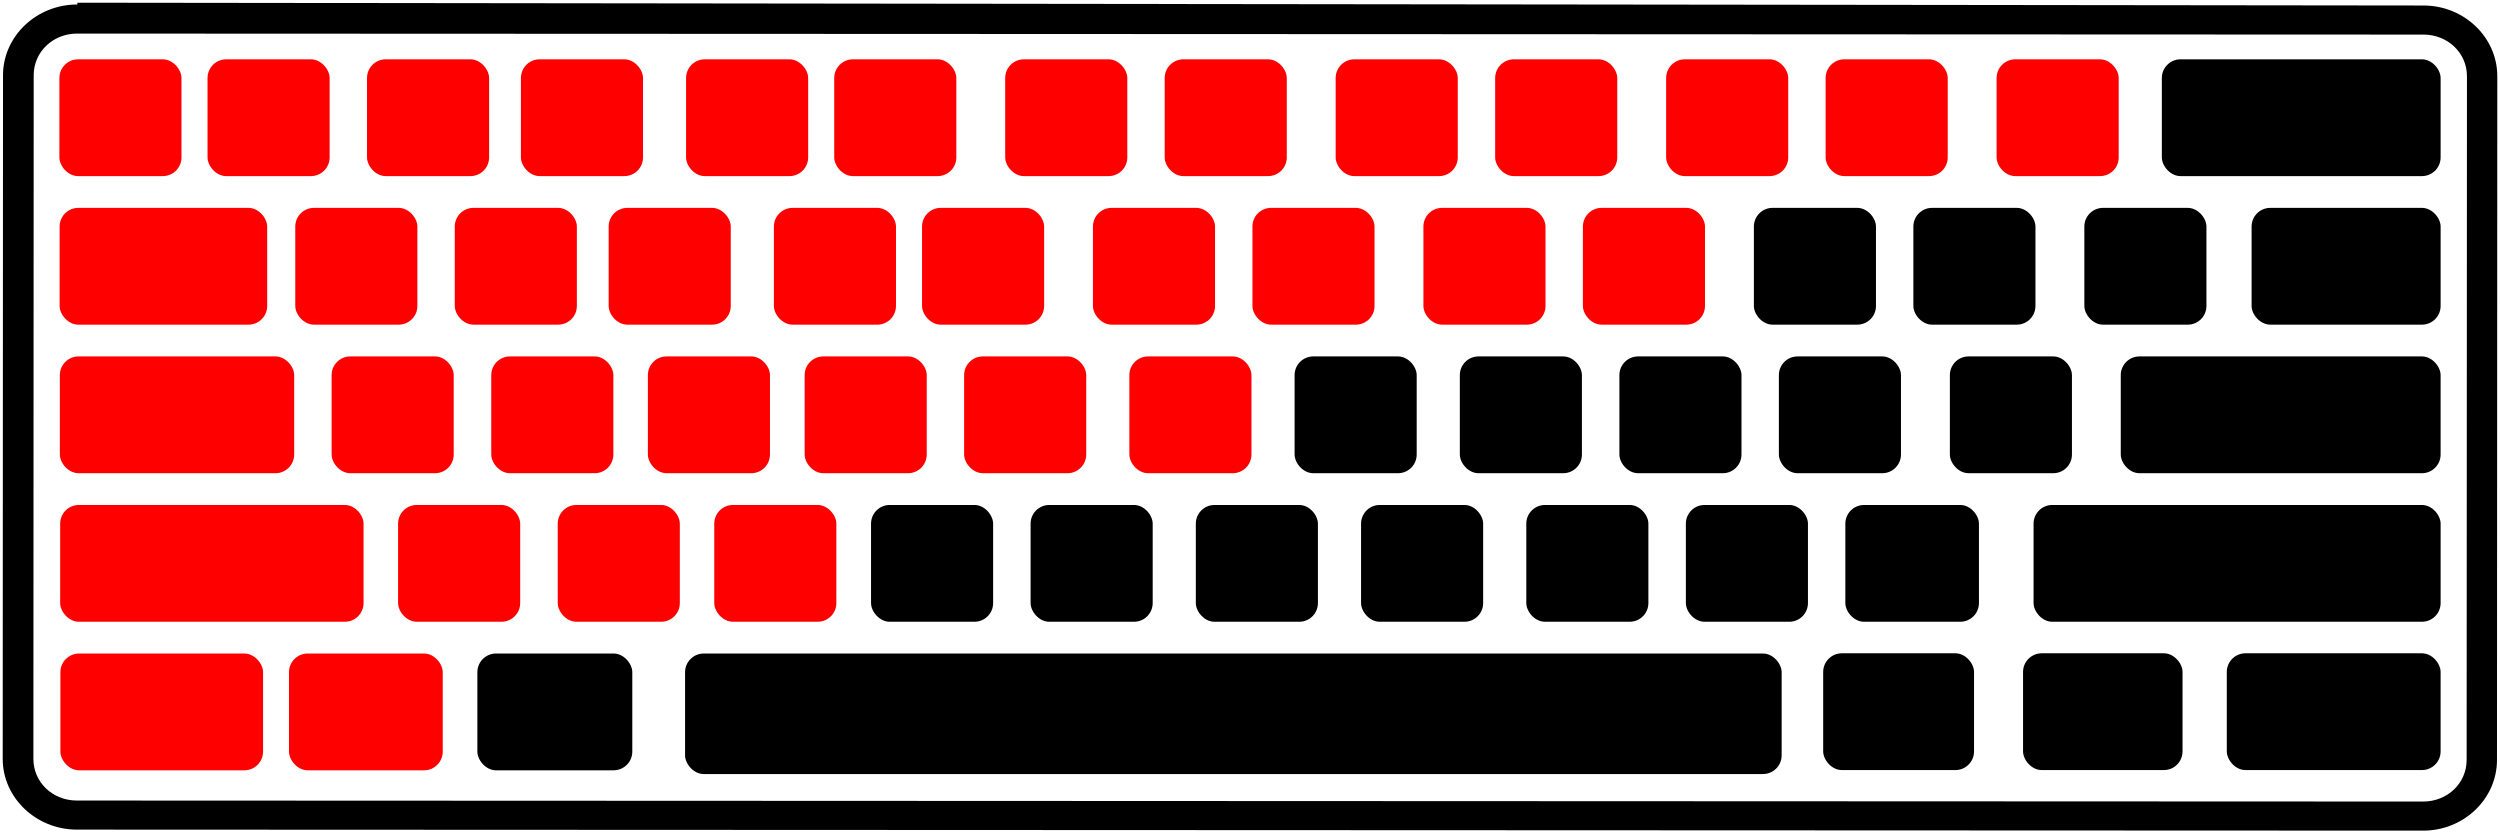 <?xml version="1.0" encoding="UTF-8" standalone="no"?>
<svg
   xmlns:dc="http://purl.org/dc/elements/1.1/"
   xmlns:cc="http://creativecommons.org/ns#"
   xmlns:rdf="http://www.w3.org/1999/02/22-rdf-syntax-ns#"
   xmlns:svg="http://www.w3.org/2000/svg"
   xmlns="http://www.w3.org/2000/svg"
   xmlns:sodipodi="http://sodipodi.sourceforge.net/DTD/sodipodi-0.dtd"
   xmlns:inkscape="http://www.inkscape.org/namespaces/inkscape"
   inkscape:version="1.0beta2 (2b71d25, 2019-12-03)"
   sodipodi:docname="kb5.svg"
   id="svg2"
   viewBox="0 0 450 150"
   version="1.2"
   width="450"
   height="150">
  <sodipodi:namedview
     inkscape:current-layer="svg2"
     inkscape:window-maximized="0"
     inkscape:window-y="23"
     inkscape:window-x="1680"
     inkscape:cy="75"
     inkscape:cx="228.6533"
     inkscape:zoom="2.0149341"
     showgrid="false"
     id="namedview148"
     inkscape:window-height="1845"
     inkscape:window-width="1680"
     inkscape:pageshadow="2"
     inkscape:pageopacity="0"
     guidetolerance="10"
     gridtolerance="10"
     objecttolerance="10"
     borderopacity="1"
     inkscape:document-rotation="0"
     bordercolor="#666666"
     pagecolor="#ffffff" />
  <defs
     id="defs4" />
  <rect
     height="21.022"
     x="10.69"
     y="10.678"
     width="21.977"
     ry="3.364"
     id="rect1865"
     style="fill:#ff0000;stroke:none;stroke-width:1.367" />
  <rect
     height="21.022"
     x="37.357"
     y="10.678"
     width="21.977"
     ry="3.364"
     id="rect1191"
     style="fill:#ff0000;stroke:none;stroke-width:1.367" />
  <rect
     height="21.022"
     x="66.064"
     y="10.678"
     width="21.977"
     ry="3.364"
     id="rect1193"
     style="fill:#ff0000;stroke:none;stroke-width:1.367" />
  <rect
     height="21.022"
     x="93.766"
     y="10.678"
     width="21.977"
     ry="3.364"
     id="rect1195"
     style="fill:#ff0000;stroke:none;stroke-width:1.367" />
  <rect
     height="21.022"
     x="123.494"
     y="10.678"
     width="21.977"
     ry="3.364"
     id="rect1197"
     style="fill:#ff0000;stroke:none;stroke-width:1.367" />
  <rect
     height="21.022"
     x="150.161"
     y="10.678"
     width="21.977"
     ry="3.364"
     id="rect1199"
     style="fill:#ff0000;stroke:none;stroke-width:1.367" />
  <rect
     height="21.022"
     x="180.937"
     y="10.678"
     width="21.977"
     ry="3.364"
     id="rect1201"
     style="fill:#ff0000;stroke:none;stroke-width:1.367" />
  <rect
     height="21.022"
     x="209.645"
     y="10.678"
     width="21.977"
     ry="3.364"
     id="rect1203"
     style="fill:#ff0000;stroke:none;stroke-width:1.367" />
  <rect
     height="21.022"
     x="240.421"
     y="10.678"
     width="21.977"
     ry="3.364"
     id="rect1205"
     style="fill:#ff0000;stroke:none;stroke-width:1.367" />
  <rect
     height="21.022"
     x="269.129"
     y="10.678"
     width="21.977"
     ry="3.364"
     id="rect1207"
     style="fill:#ff0000;stroke:none;stroke-width:1.367" />
  <rect
     height="21.022"
     x="299.905"
     y="10.678"
     width="21.977"
     ry="3.364"
     id="rect1209"
     style="fill:#ff0000;stroke:none;stroke-width:1.367" />
  <rect
     height="21.022"
     x="328.613"
     y="10.678"
     width="21.977"
     ry="3.364"
     id="rect1211"
     style="fill:#ff0000;stroke:none;stroke-width:1.367" />
  <rect
     height="21.022"
     x="359.389"
     y="10.678"
     width="21.977"
     ry="3.364"
     id="rect1213"
     style="fill:#ff0000;stroke:none;stroke-width:1.367" />
  <rect
     height="21.022"
     x="389.131"
     y="10.678"
     width="50.18"
     ry="3.364"
     id="rect1215"
     style="fill:#000000;stroke:none;stroke-width:1.367" />
  <rect
     height="21.022"
     x="10.731"
     y="37.417"
     width="37.361"
     ry="3.364"
     id="rect1217"
     style="fill:#ff0000;stroke:none;stroke-width:1.367" />
  <rect
     height="21.022"
     x="53.15"
     y="37.417"
     width="21.977"
     ry="3.364"
     id="rect1219"
     style="fill:#ff0000;stroke:none;stroke-width:1.367" />
  <rect
     height="21.022"
     x="81.858"
     y="37.417"
     width="21.977"
     ry="3.364"
     id="rect1221"
     style="fill:#ff0000;stroke:none;stroke-width:1.367" />
  <rect
     height="21.022"
     x="109.559"
     y="37.417"
     width="21.977"
     ry="3.364"
     id="rect1223"
     style="fill:#ff0000;stroke:none;stroke-width:1.367" />
  <rect
     height="21.022"
     x="139.301"
     y="37.417"
     width="21.977"
     ry="3.364"
     id="rect1225"
     style="fill:#ff0000;stroke:none;stroke-width:1.367" />
  <rect
     height="21.022"
     x="165.968"
     y="37.417"
     width="21.977"
     ry="3.364"
     id="rect1227"
     style="fill:#ff0000;stroke:none;stroke-width:1.367" />
  <rect
     height="21.022"
     x="196.73"
     y="37.417"
     width="21.977"
     ry="3.364"
     id="rect1229"
     style="fill:#ff0000;stroke:none;stroke-width:1.367" />
  <rect
     height="21.022"
     x="225.438"
     y="37.417"
     width="21.977"
     ry="3.364"
     id="rect1231"
     style="fill:#ff0000;stroke:none;stroke-width:1.367" />
  <rect
     height="21.022"
     x="256.214"
     y="37.417"
     width="21.977"
     ry="3.364"
     id="rect1233"
     style="fill:#ff0000;stroke:none;stroke-width:1.367" />
  <rect
     height="21.022"
     x="284.922"
     y="37.417"
     width="21.977"
     ry="3.364"
     id="rect1235"
     style="fill:#ff0000;stroke:none;stroke-width:1.367" />
  <rect
     height="21.022"
     x="315.698"
     y="37.417"
     width="21.977"
     ry="3.364"
     id="rect1237"
     style="fill:#000000;stroke:none;stroke-width:1.367" />
  <rect
     height="21.022"
     x="344.406"
     y="37.417"
     width="21.977"
     ry="3.364"
     id="rect1239"
     style="fill:#000000;stroke:none;stroke-width:1.367" />
  <rect
     height="21.022"
     x="375.182"
     y="37.417"
     width="21.977"
     ry="3.364"
     id="rect1241"
     style="fill:#000000;stroke:none;stroke-width:1.367" />
  <rect
     height="21.022"
     x="405.288"
     y="37.417"
     width="34.023"
     ry="3.364"
     id="rect1243"
     style="fill:#000000;stroke:none;stroke-width:1.367" />
  <rect
     height="21.022"
     x="10.773"
     y="64.156"
     width="42.178"
     ry="3.364"
     id="rect1245"
     style="fill:#ff0000;stroke:none;stroke-width:1.367" />
  <rect
     height="21.022"
     x="59.691"
     y="64.156"
     width="21.977"
     ry="3.364"
     id="rect1247"
     style="fill:#ff0000;stroke:none;stroke-width:1.367" />
  <rect
     height="21.022"
     x="88.427"
     y="64.156"
     width="21.977"
     ry="3.364"
     id="rect1249"
     style="fill:#ff0000;stroke:none;stroke-width:1.367" />
  <rect
     height="21.022"
     x="116.617"
     y="64.156"
     width="21.977"
     ry="3.364"
     id="rect1251"
     style="fill:#ff0000;stroke:none;stroke-width:1.367" />
  <rect
     height="21.022"
     x="144.836"
     y="64.156"
     width="21.977"
     ry="3.364"
     id="rect1253"
     style="fill:#ff0000;stroke:none;stroke-width:1.367" />
  <rect
     height="21.022"
     x="173.543"
     y="64.156"
     width="21.977"
     ry="3.364"
     id="rect1255"
     style="fill:#ff0000;stroke:none;stroke-width:1.367" />
  <rect
     height="21.022"
     x="203.285"
     y="64.156"
     width="21.977"
     ry="3.364"
     id="rect1257"
     style="fill:#ff0000;stroke:none;stroke-width:1.367" />
  <rect
     height="21.022"
     x="233.027"
     y="64.156"
     width="21.977"
     ry="3.364"
     id="rect1259"
     style="fill:#000000;stroke:none;stroke-width:1.367" />
  <rect
     height="21.022"
     x="262.769"
     y="64.156"
     width="21.977"
     ry="3.364"
     id="rect1261"
     style="fill:#000000;stroke:none;stroke-width:1.367" />
  <rect
     height="21.022"
     x="291.491"
     y="64.156"
     width="21.977"
     ry="3.364"
     id="rect1263"
     style="fill:#000000;stroke:none;stroke-width:1.367" />
  <rect
     height="21.022"
     x="320.199"
     y="64.156"
     width="21.977"
     ry="3.364"
     id="rect1265"
     style="fill:#000000;stroke:none;stroke-width:1.367" />
  <rect
     height="21.022"
     x="350.975"
     y="64.156"
     width="21.977"
     ry="3.364"
     id="rect1267"
     style="fill:#000000;stroke:none;stroke-width:1.367" />
  <rect
     height="21.022"
     x="381.737"
     y="64.156"
     width="57.573"
     ry="3.364"
     id="rect1269"
     style="fill:#000000;stroke:none;stroke-width:1.367" />
  <rect
     height="21.022"
     x="10.829"
     y="90.895"
     width="54.61"
     ry="3.364"
     id="rect1271"
     style="fill:#ff0000;stroke:none;stroke-width:1.367" />
  <rect
     height="21.022"
     x="71.655"
     y="90.895"
     width="21.977"
     ry="3.364"
     id="rect1273"
     style="fill:#ff0000;stroke:none;stroke-width:1.367" />
  <rect
     height="21.022"
     x="100.391"
     y="90.895"
     width="21.977"
     ry="3.364"
     id="rect1275"
     style="fill:#ff0000;stroke:none;stroke-width:1.367" />
  <rect
     height="21.022"
     x="128.567"
     y="90.895"
     width="21.977"
     ry="3.364"
     id="rect1277"
     style="fill:#ff0000;stroke:none;stroke-width:1.367" />
  <rect
     height="21.022"
     x="156.786"
     y="90.895"
     width="21.977"
     ry="3.364"
     id="rect1279"
     style="fill:#000000;stroke:none;stroke-width:1.367" />
  <rect
     height="21.022"
     x="185.507"
     y="90.895"
     width="21.977"
     ry="3.364"
     id="rect1281"
     style="fill:#000000;stroke:none;stroke-width:1.367" />
  <rect
     height="21.022"
     x="215.249"
     y="90.895"
     width="21.977"
     ry="3.364"
     id="rect1283"
     style="fill:#000000;stroke:none;stroke-width:1.367" />
  <rect
     height="21.022"
     x="244.991"
     y="90.895"
     width="21.977"
     ry="3.364"
     id="rect1285"
     style="fill:#000000;stroke:none;stroke-width:1.367" />
  <rect
     height="21.022"
     x="274.733"
     y="90.895"
     width="21.977"
     ry="3.364"
     id="rect1287"
     style="fill:#000000;stroke:none;stroke-width:1.367" />
  <rect
     height="21.022"
     x="303.455"
     y="90.895"
     width="21.977"
     ry="3.364"
     id="rect1289"
     style="fill:#000000;stroke:none;stroke-width:1.367" />
  <rect
     height="21.022"
     x="332.163"
     y="90.895"
     width="24.048"
     ry="3.364"
     id="rect1291"
     style="fill:#000000;stroke:none;stroke-width:1.367" />
  <rect
     height="21.022"
     x="366.042"
     y="90.895"
     width="73.269"
     ry="3.364"
     id="rect1293"
     style="fill:#000000;stroke:none;stroke-width:1.367" />
  <rect
     height="21.022"
     x="10.871"
     y="117.634"
     width="36.48"
     ry="3.364"
     id="rect1295"
     style="fill:#ff0000;stroke:none;stroke-width:1.367" />
  <rect
     height="21.022"
     x="52.018"
     y="117.634"
     width="27.675"
     ry="3.364"
     id="rect1297"
     style="fill:#ff0000;stroke:none;stroke-width:1.367" />
  <rect
     height="21.022"
     x="85.925"
     y="117.634"
     width="27.889"
     ry="3.364"
     id="rect1299"
     style="fill:#000000;stroke:none;stroke-width:1.367" />
  <rect
     height="21.693"
     x="123.312"
     y="117.634"
     width="197.385"
     ry="3.364"
     id="rect1301"
     style="fill:#000000;stroke:none;stroke-width:1.367" />
  <rect
     height="21.022"
     x="328.173"
     y="117.592"
     width="27.156"
     ry="3.364"
     id="rect1303"
     style="fill:#000000;stroke:none;stroke-width:1.367" />
  <rect
     height="21.022"
     x="364.149"
     y="117.592"
     width="28.71"
     ry="3.364"
     id="rect1305"
     style="fill:#000000;stroke:none;stroke-width:1.367" />
  <rect
     height="21.022"
     x="400.823"
     y="117.592"
     width="38.487"
     ry="3.364"
     id="rect1307"
     style="fill:#000000;stroke:none;stroke-width:1.367" />
  <path
     inkscape:connector-curvature="0"
     id="path1311"
     d="M 13.895,0.81 C 6.575,0.806 0.546,6.519 0.543,13.533 L 0.487,136.596 c -0.003,7.014 6.02,12.731 13.34,12.735 l 422.342,0.182 c 7.32,0.004 13.286,-5.709 13.289,-12.724 l 0.056,-123.063 C 449.517,6.712 443.555,0.995 436.235,0.992 L 13.953,0.487 Z m -0.003,5.234 422.342,0.182 c 4.373,0.002 7.82,3.308 7.818,7.498 l -0.057,123.063 c -0.002,4.19 -3.452,7.493 -7.825,7.491 L 13.828,144.097 c -4.372,-0.002 -7.82,-3.308 -7.818,-7.498 L 6.066,13.536 C 6.068,9.346 9.518,6.043 13.891,6.044 Z"
     style="fill:#000000;stroke:none;stroke-width:0.973" />
</svg>
